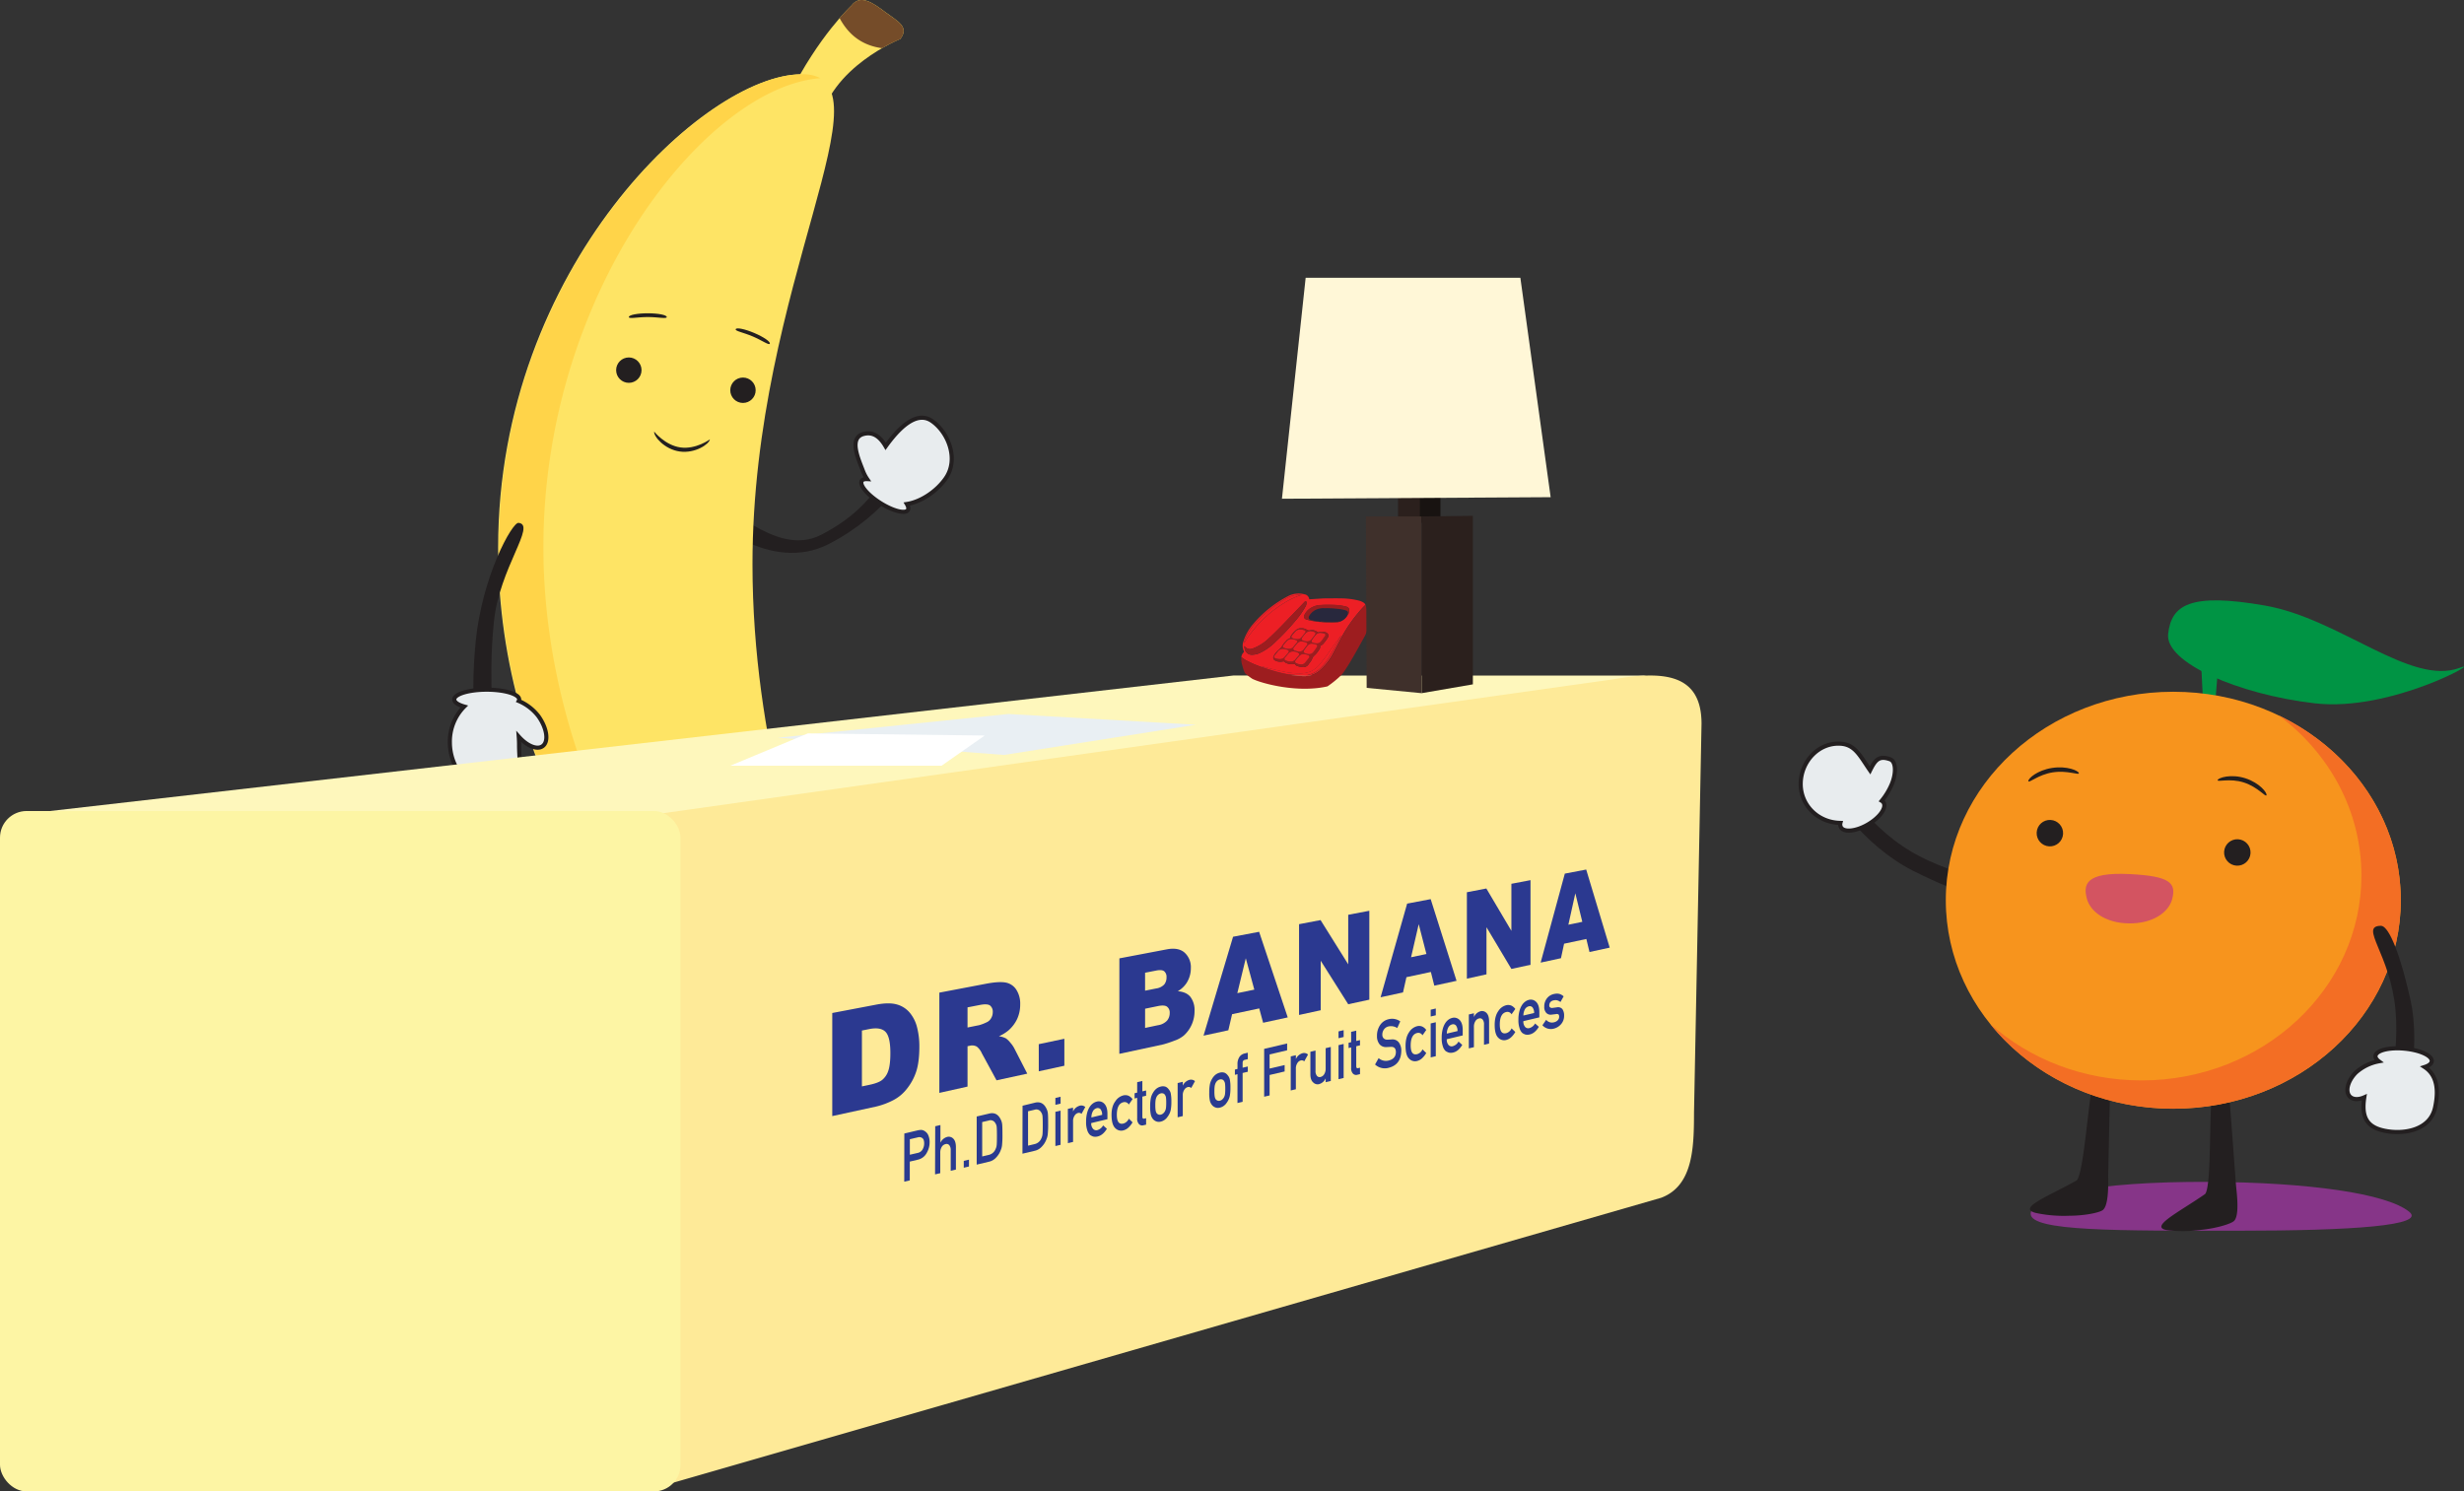<svg xmlns="http://www.w3.org/2000/svg" viewBox="0 0 1311.55 793.98"><rect x="0" y="0" width="1311.55" height="793.98" fill="#333333" stroke="none"/><defs><style>.cls-1{fill:#863588;}.cls-2{fill:#231f20;}.cls-22,.cls-3{fill:#e8ecee;stroke:#231f20;stroke-miterlimit:10;}.cls-3{stroke-width:2.19px;}.cls-4{fill:#fee465;}.cls-5{fill:#ffd449;}.cls-6{fill:#754c29;}.cls-7{fill:#fef7bc;}.cls-8{fill:#feea98;}.cls-9{fill:#fdf5a4;}.cls-10{fill:#2b3990;}.cls-11{fill:#ed1f25;}.cls-12{fill:#9d1d1f;}.cls-13{fill:#28283d;}.cls-14{fill:#2a3b90;}.cls-15{fill:#181311;}.cls-16{fill:#2b201d;}.cls-17{fill:#fff7d7;}.cls-18{fill:#3f302b;}.cls-19{fill:#e9eff3;}.cls-20{fill:#fff;}.cls-21{fill:#009444;}.cls-22{stroke-width:2.2px;}.cls-23{fill:#f7941d;}.cls-24{fill:#f36e24;}.cls-25{fill:#d35461;}</style></defs><title>desk</title><g id="Layer_2" data-name="Layer 2"><g id="Layer_7" data-name="Layer 7"><path class="cls-1" d="M1282.49,645.19c-12-10-54.7-15.73-106-16-63.12-.33-95.59,7.64-95.59,17s46.47,9,109.59,9S1291.06,652.33,1282.49,645.19Z"/><path class="cls-2" d="M437.12,284.69c33.28-17.12,32.78-38.36,43.52-37.2,6.39.69-8.33,26.09-39.51,42.14s-65.27-14-63.27-16.78C385.78,261.88,411.39,297.92,437.12,284.69Z"/><path class="cls-3" d="M496,224.08c-8.18-5.64-17.59,3.82-24.57,13.54-2.58-4.46-6.19-8-11.65-6.62-8.09,2-3,13-.45,19.7a21.12,21.12,0,0,0,2.27,4.36c-1.4-.08-2.43.2-2.89.92-1.38,2.17,3,7.42,9.76,11.72s13.38,6,14.76,3.86c.48-.76.25-1.91-.54-3.25,7.62-1.18,16-6.84,20.76-13.73C510.52,244.33,504.64,230,496,224.08Z"/><path class="cls-2" d="M329.31,603.9c-4.45-.56-13.5-3-11.59-10.09,7.33-27.46,12.94-115.19,12.94-115.19,0-7.37-5.95-32.17,0-32.17l5.22,32.32c5.93,0,5.24,4.14,4.84,11.49-4.58,84.25.54,93,.54,93C402.23,607.28,349.16,606.39,329.31,603.9Z"/><path class="cls-2" d="M391.38,597c-4.41-.82-12.6-1.58-10.9-8.76,5.15-21.84-1-101.9-1-101.9-.6-7.35-.32-12.38,5.6-12.87l4.06-1.38c5.91-.49-.59,3.14-.38,10.51,2.35,84.34,11.94,98.52,11.94,98.52C459.54,597.71,409.79,600.36,391.38,597Z"/><path class="cls-4" d="M423.23,71h0c-6.52-4.87-6.62-13.42-3-20.71,15.48-31.16,32.89-47.22,32.89-47.22,4.87-6.52,11.74-1.39,18.26,3.48h0c6.52,4.87,12.74,7.67,7.87,14.19,0,0-37.5,15-43,45.31C434.84,74.06,429.75,75.88,423.23,71Z"/><path class="cls-4" d="M447.68,530.23c-6.71-6.2-9.37-13.59-11.35-20.51-6.81-39.77-35.79-113-35.79-209.39,0-149.37,77-260.76,25.89-260.76S265.15,142.08,265.15,291.45c0,126,73.2,218.71,126.76,244.59,12.49,8.3,25,16.3,28.57,19.79C428.3,563.46,456.64,538.52,447.68,530.23Z"/><path class="cls-5" d="M416,536c-50.76-2.56-126.76-118.55-126.76-244.59,0-137,87-245.24,147.48-249.79a20.54,20.54,0,0,0-9.86-2.09c-51.07,0-161.28,102.51-161.28,251.88,0,126,73.2,218.71,126.76,244.59,12.49,8.3,25,16.3,28.57,19.79s11,.35,17.49-4.8C430.11,551.81,417.84,543.33,416,536Z"/><path class="cls-6" d="M471.37,6.56c-6.52-4.87-13.39-10-18.26-3.48,0,0-2.4,2.21-6.2,6.58,4.72,8.7,11.72,14.51,22.66,16a84.91,84.91,0,0,1,9.67-4.87C484.11,14.23,477.89,11.43,471.37,6.56Z"/><path class="cls-6" d="M448.07,530.23q-.61-.57-1.18-1.14c-5.3-1.34-13.12,1.7-19.52,8.11-5.45,5.45-8.46,11.92-8.42,17,.78.62,1.43,1.18,1.91,1.65C428.69,563.46,457,538.52,448.07,530.23Z"/><circle class="cls-2" cx="334.72" cy="197.05" r="6.76"/><circle class="cls-2" cx="395.47" cy="207.75" r="6.76"/><path class="cls-2" d="M377.86,233.91c-.35,2.52-7.83,7.6-16,6.46s-14-8.08-13.65-10.6c0,0,5.76,7.28,14,8.43S377.86,233.91,377.86,233.91Z"/><path class="cls-2" d="M354.9,168.78c0,1.11-4.52,0-10.09,0s-10.09,1.11-10.09,0,4.52-2,10.09-2S354.9,167.67,354.9,168.78Z"/><path class="cls-2" d="M391.61,175.25c-.43,1,4.06,1.72,9.07,3.85s8.64,4.87,9.07,3.85-3.28-3.57-8.29-5.69S392,174.23,391.61,175.25Z"/><path class="cls-2" d="M262.87,331.18c-3.7,37.24,2.24,53.14-4.57,61.52-4,5-8.56-16.06-5.12-51S272.63,278,276,278.35C285.71,279.31,265.73,302.39,262.87,331.18Z"/><path class="cls-3" d="M286.57,381.22a26.19,26.19,0,0,0-10.45-8.05,1.77,1.77,0,0,0,.23-.8c0-2.88-7.73-5.21-17.27-5.21s-17.27,2.33-17.27,5.21c0,1.48,2,2.81,5.31,3.76a26.41,26.41,0,0,0-7.66,19c0,13.57,9.33,24.57,20.83,24.57,20.18,0,16-9.55,16-23.12,0-1.5-.06-3-.17-4.43,4.38,4.94,9.72,7.2,12.67,5.1C292.21,394.86,291.19,387.68,286.57,381.22Z"/><polygon class="cls-7" points="876.27 359.65 656.48 359.62 26.68 431.75 363.8 450.47 876.27 359.65"/><path class="cls-8" d="M884.2,637.65,352.35,791.06c-28.43,10.64-70.47-13.4-70.47-44V481.21a43.87,43.87,0,0,1,36.17-43.37L858,361.74c26.6-4.61,47.7-3.72,47.7,23.56l-4,207.05C901.67,610.76,901.28,631.26,884.2,637.65Z"/><rect class="cls-9" y="431.75" width="362.23" height="362.23" rx="14.18" ry="14.18"/><path class="cls-10" d="M443,539.28l23.38-4.45q6.82-1.3,11-.1a13.73,13.73,0,0,1,6.86,4.38,19.48,19.48,0,0,1,3.91,7.85,40.36,40.36,0,0,1,1.21,10.15q0,8.6-1.8,13.72a29.34,29.34,0,0,1-5,9,21.78,21.78,0,0,1-6.92,5.77,39.17,39.17,0,0,1-9.23,3.47L443,594.16Zm15.79,9.33v29.75l3.83-.81q4.89-1,6.94-2.63a10.35,10.35,0,0,0,3.21-4.73q1.16-3.14,1.16-9.63,0-8.59-2.59-11.25t-8.65-1.48Z"/><path class="cls-10" d="M500,581.81V528.44l24.78-4.72q6.79-1.29,10.35-.68a8.57,8.57,0,0,1,5.73,3.67,13.62,13.62,0,0,1,2.17,8,18,18,0,0,1-1.66,7.83,18.61,18.61,0,0,1-4.57,6,21.08,21.08,0,0,1-5.11,3.12,11.22,11.22,0,0,1,3.79,1.16,11.57,11.57,0,0,1,2.32,2.27,15.69,15.69,0,0,1,2,2.83l7,13.65-16.36,3.55-7.84-14.43a9.17,9.17,0,0,0-2.67-3.52,5.08,5.08,0,0,0-3.62-.48l-1.31.27v21.5ZM515,547l6.23-1.25a23.42,23.42,0,0,0,3.9-1.5,5.09,5.09,0,0,0,2.38-2.13,6.11,6.11,0,0,0,.92-3.24A4.22,4.22,0,0,0,527,535.3q-1.46-1.08-5.48-.29L515,536.28Z"/><path class="cls-10" d="M552.92,555.87,566.54,553v14.36l-13.61,2.95Z"/><path class="cls-10" d="M595.83,510.2l25.23-4.8q6.21-1.18,9.51,1.77a10.42,10.42,0,0,1,3.3,8.2,14.52,14.52,0,0,1-2.35,8.05,14,14,0,0,1-4.6,4.27q4.6.36,6.76,3.07a11.63,11.63,0,0,1,2.16,7.45,17.59,17.59,0,0,1-1.53,7.29,16.94,16.94,0,0,1-4.21,5.8,15.8,15.8,0,0,1-5,2.72,57.25,57.25,0,0,1-6,2l-23.29,5Zm13.68,17.2,5.84-1.17a7.31,7.31,0,0,0,4.35-2.12,5.9,5.9,0,0,0,1.22-3.85,3.87,3.87,0,0,0-1.22-3.18q-1.22-1-4.26-.4l-5.93,1.16Zm0,19.83,6.84-1.44a8.31,8.31,0,0,0,4.86-2.45,6.27,6.27,0,0,0,1.41-4.11,3.87,3.87,0,0,0-1.39-3.29q-1.39-1.07-4.9-.34l-6.81,1.4Z"/><path class="cls-10" d="M670.27,536.84l-14.44,3.07-2,8.57-13.21,2.86,15.72-52.65,13.87-2.64,15.23,45.58-13.1,2.84Zm-2.62-10-4.53-16.7-4.51,18.57Z"/><path class="cls-10" d="M691.47,492l11.45-2.18,14.72,23.55V487l11.23-2.14v47.33l-11.23,2.43L703,511.46v26.36l-11.53,2.5Z"/><path class="cls-10" d="M761.63,517.44l-13,2.77-1.83,8.12-11.93,2.58L749,481.05l12.53-2.38,13.77,43.48-11.84,2.57Zm-2.37-9.56L755.16,492l-4.07,17.6Z"/><path class="cls-10" d="M780.8,475l10.36-2,13.33,22.54V470.5l10.17-1.94v45.06l-10.17,2.2-13.26-22.21V518.7L780.8,521Z"/><path class="cls-10" d="M844.39,499.87l-11.85,2.52-1.66,7.72-10.82,2.34,12.87-47.37,11.38-2.17,12.51,41.57-10.76,2.33Zm-2.15-9.13-3.72-15.2-3.7,16.74Z"/><path class="cls-11" d="M660.75,349.89a4.16,4.16,0,0,1,1.11-2.5c.17-.2.39-.37.22-.72a7,7,0,0,1-.18-5.38,26.45,26.45,0,0,1,5.07-9,61.8,61.8,0,0,1,18.46-14.82,12,12,0,0,1,8.88-1.09,3,3,0,0,1,2.55,2.42c.06.33.28.23.45.22l4.28-.27c1.29-.08,2.58-.18,3.87-.19,2.76,0,5.52-.07,8.28,0a40.57,40.57,0,0,1,9.6,1.18,8.52,8.52,0,0,1,2.54,1.12,2.11,2.11,0,0,1,.9,1.14,54.65,54.65,0,0,0-4,4.41,76.53,76.53,0,0,0-6.91,9.67c-2.22,3.67-4.08,7.54-6.09,11.32a31.31,31.31,0,0,1-7.15,9.34,12.38,12.38,0,0,1-8.23,3.18,44.23,44.23,0,0,1-5.69-.38,9.55,9.55,0,0,1-2.48-.47c1.4.09,2.79.33,4.2.42a23.86,23.86,0,0,0,5.64-.12,13.66,13.66,0,0,0,6.74-3.58,27,27,0,0,0,5.09-6.56c2.07-3.52,3.87-7.2,6-10.71,0,0,0-.09,0-.23-.82,1.08-1.59,2.08-2.35,3.1-3,4-5.69,8.28-8.94,12.11a13.4,13.4,0,0,1-5,4,16.25,16.25,0,0,1-5.88,1,39.66,39.66,0,0,1-8.78-1c-3.47-.69-6.9-1.56-10.32-2.51a1.44,1.44,0,0,0-1-.13c.2.2.5.2.65.43a3.81,3.81,0,0,1-1.58-.47,49.6,49.6,0,0,1-7.85-3.52C662.16,350.84,661.47,350.35,660.75,349.89Zm56.51-22.42h0A2.69,2.69,0,0,0,718,326c.53-1.72,0-2.72-1.77-3.14a32.12,32.12,0,0,0-6.87-.83c-2.08,0-4.16-.07-6.24.08a10.57,10.57,0,0,0-5.14,1.44,8.68,8.68,0,0,0-3.7,4,1.51,1.51,0,0,0,1,2.2,18.26,18.26,0,0,0,3,.76c1.34.27,2.69.38,4,.58h.56a24.85,24.85,0,0,0,3.3.26,15.18,15.18,0,0,1,1.78,0,21.51,21.51,0,0,0,3.48-.08,4,4,0,0,0,1.94-.41,7.34,7.34,0,0,0,3.76-3.12C717.25,327.68,717.27,327.59,717.27,327.46ZM662.35,344a4.65,4.65,0,0,0,.3,1.77,3.79,3.79,0,0,0,3.95,2.8,10.64,10.64,0,0,0,4.39-1.13,30.56,30.56,0,0,0,8.23-6,126,126,0,0,0,10.68-11.36,42.94,42.94,0,0,0,4.93-7.05,4,4,0,0,0,.62-2.2c0-.31-.06-.62-.38-.74s-.47.16-.64.34l-5.2,5.41c-2.34,2.43-4.68,4.86-7,7.28-2.18,2.23-4.38,4.44-6.67,6.55a25.15,25.15,0,0,1-8.81,5.61,3.57,3.57,0,0,1-4.06-1C662.58,344.16,662.52,344,662.35,344Zm30.19-9.51a3.5,3.5,0,0,0-2.4.72,14.64,14.64,0,0,0-2.56,2.64,2.16,2.16,0,0,0-.62,1.57.3.3,0,0,1-.24.35,4.57,4.57,0,0,0-2.29,1.64,10.16,10.16,0,0,0-1.83,2.33,10.55,10.55,0,0,1-1.4,1.73,12.68,12.68,0,0,0-3.2,3.71,1.75,1.75,0,0,0,.91,2.54,5.94,5.94,0,0,0,3.65.47c.61-.12,1.1-.2,1.48.4a.83.83,0,0,0,.34.24,6.72,6.72,0,0,0,4.2.68.73.73,0,0,1,.82.27,2.49,2.49,0,0,0,1.17.79,10.15,10.15,0,0,0,2.54.56,3.37,3.37,0,0,0,3.32-1.31c.54-.76,1.11-1.49,1.61-2.28a3.36,3.36,0,0,0,.41-.85,3.53,3.53,0,0,1,1.21-1.73,14.33,14.33,0,0,0,2.55-3.19,2.24,2.24,0,0,0,.5-1.67c0-.27.09-.38.33-.47a3.41,3.41,0,0,0,1.47-1.09,28.74,28.74,0,0,0,2.21-3c.91-1.5,0-2.54-1.17-2.93a5.64,5.64,0,0,0-3.62,0,.57.57,0,0,1-.65-.11,4.78,4.78,0,0,0-4-.93,1.9,1.9,0,0,1-1.71-.33A4.78,4.78,0,0,0,692.55,334.51Zm-30.38,7.84c.09,0,.13-.06.15-.09l.35-.55a59.55,59.55,0,0,1,7.38-9.62,64.83,64.83,0,0,1,12.4-10.36,43.6,43.6,0,0,1,9.11-4.6,5.21,5.21,0,0,0,1.36-.48l-.32,0a14.85,14.85,0,0,0-7.82,1.85,65.61,65.61,0,0,0-16.63,13.37,29.71,29.71,0,0,0-4.8,7.14A15.42,15.42,0,0,0,662.17,342.34Z"/><path class="cls-12" d="M660.75,349.89c.71.46,1.4,1,2.13,1.38a49.6,49.6,0,0,0,7.85,3.52,3.81,3.81,0,0,0,1.58.47h0a1.06,1.06,0,0,0,1,.36h0c.08.16.23.13.36.13h0c0,.12.16.11.25.14.15.18.37.08.56.14a77.66,77.66,0,0,0,11.09,2.92c.22.22.5.12.75.13h0a9.55,9.55,0,0,0,2.48.47,44.23,44.23,0,0,0,5.69.38,12.38,12.38,0,0,0,8.23-3.18,31.31,31.31,0,0,0,7.15-9.34c2-3.79,3.87-7.65,6.09-11.32a76.53,76.53,0,0,1,6.91-9.67,54.65,54.65,0,0,1,4-4.41,10.74,10.74,0,0,1,.94,3.42,40.25,40.25,0,0,1,.51,6,15.57,15.57,0,0,1-2.13,7.7c-2,3.59-9.78,18.05-12.42,20.44a54.61,54.61,0,0,1-7.18,5.83c-15.71,3.59-34.71-1.42-39.95-4a34.37,34.37,0,0,1-3.59-2.69c-.83-.59-1.76-4.32-2-5.19A10.4,10.4,0,0,1,660.75,349.89Z"/><path class="cls-12" d="M662.35,344c.17,0,.23.15.31.25a3.57,3.57,0,0,0,4.06,1,25.15,25.15,0,0,0,8.81-5.61c2.29-2.11,4.49-4.33,6.67-6.55,2.36-2.41,4.7-4.85,7-7.28l5.2-5.41c.17-.18.32-.46.64-.34s.35.44.38.74a4,4,0,0,1-.62,2.2,42.94,42.94,0,0,1-4.93,7.05,126,126,0,0,1-10.68,11.36,30.56,30.56,0,0,1-8.23,6,10.64,10.64,0,0,1-4.39,1.13,3.79,3.79,0,0,1-3.95-2.8A4.65,4.65,0,0,1,662.35,344Z"/><path class="cls-13" d="M702.84,331h-.56c-.13-.29-.4-.2-.62-.22a23,23,0,0,1-3.68-.64c-1.42-.4-1.72-1.24-.95-2.51a8.64,8.64,0,0,1,2.79-2.71,9.38,9.38,0,0,1,5.08-1.17,51.4,51.4,0,0,1,8.25.49,16.26,16.26,0,0,1,3.3.71,1.41,1.41,0,0,1,1,2l-.15.51h0c-.13,0-.12.16-.16.24a7.34,7.34,0,0,1-3.76,3.12c-.58.08-1.16.17-1.75.23a49.41,49.41,0,0,1-6.54,0A9,9,0,0,0,702.84,331Z"/><path class="cls-12" d="M692.55,334.51a4.78,4.78,0,0,1,3,.7,1.9,1.9,0,0,0,1.71.33,4.78,4.78,0,0,1,4,.93.57.57,0,0,0,.65.11,5.64,5.64,0,0,1,3.62,0c1.18.38,2.08,1.43,1.17,2.93a28.74,28.74,0,0,1-2.21,3,3.41,3.41,0,0,1-1.47,1.09c-.24.09-.36.21-.33.47a2.24,2.24,0,0,1-.5,1.67,14.33,14.33,0,0,1-2.55,3.19,3.53,3.53,0,0,0-1.21,1.73,3.36,3.36,0,0,1-.41.85c-.5.78-1.08,1.52-1.61,2.28a3.37,3.37,0,0,1-3.32,1.31,10.15,10.15,0,0,1-2.54-.56,2.49,2.49,0,0,1-1.17-.79.73.73,0,0,0-.82-.27,6.72,6.72,0,0,1-4.2-.68.83.83,0,0,1-.34-.24c-.38-.6-.86-.52-1.48-.4a5.94,5.94,0,0,1-3.65-.47,1.75,1.75,0,0,1-.91-2.54,12.68,12.68,0,0,1,3.2-3.71,10.55,10.55,0,0,0,1.4-1.73,10.16,10.16,0,0,1,1.83-2.33,4.57,4.57,0,0,1,2.29-1.64.3.3,0,0,0,.24-.35,2.16,2.16,0,0,1,.62-1.57,14.64,14.64,0,0,1,2.56-2.64A3.5,3.5,0,0,1,692.55,334.51ZM687,352.2A2.91,2.91,0,0,0,689.5,351c.55-.68,1.13-1.33,1.69-2s.48-1.26-.34-1.66a5.74,5.74,0,0,0-2.8-.61,2.91,2.91,0,0,0-2.13,1c-.65.75-1.29,1.51-1.92,2.27a.87.87,0,0,0,.27,1.47A6.8,6.8,0,0,0,687,352.2Zm-6-1.34a3.11,3.11,0,0,0,2.49-.91c.74-.8,1.44-1.63,2.14-2.47.53-.64.4-1.14-.35-1.52a6.26,6.26,0,0,0-1.94-.5,3.11,3.11,0,0,0-2.95,1c-.74.83-1.41,1.71-2.09,2.58a.78.78,0,0,0,.34,1.31A6.09,6.09,0,0,0,681.06,350.86Zm13.07-2.63a2.91,2.91,0,0,0-2.38.82,23.87,23.87,0,0,0-2.19,2.59.84.84,0,0,0,.31,1.38,5.47,5.47,0,0,0,2.85.68,2.6,2.6,0,0,0,1.94-.89q1-1.24,2-2.51a.86.86,0,0,0-.31-1.46A6.35,6.35,0,0,0,694.13,348.22Zm-2.6-1.32a2.94,2.94,0,0,0,2.37-1.11c.56-.77,1.17-1.5,1.74-2.27a.87.87,0,0,0-.34-1.47,6.14,6.14,0,0,0-2.05-.54,2.85,2.85,0,0,0-2.61.84c-.72.77-1.37,1.59-2,2.42a.85.85,0,0,0,.33,1.42A7.61,7.61,0,0,0,691.53,346.91Zm5,1.32a2.79,2.79,0,0,0,2.4-.92,23.94,23.94,0,0,0,2-2.82c.38-.65.21-1.11-.49-1.41a7,7,0,0,0-1.67-.37,2.81,2.81,0,0,0-2.69.91,32.13,32.13,0,0,0-2,2.65.86.86,0,0,0,.37,1.38A5.86,5.86,0,0,0,696.55,348.23Zm4.14-5.72a2.83,2.83,0,0,0,2.39-1c.79-1,1.5-2,2.21-3,.4-.58.2-1-.46-1.3a5.87,5.87,0,0,0-1.45-.28,3.17,3.17,0,0,0-3,1,19.44,19.44,0,0,0-2.09,2.81.83.83,0,0,0,.4,1.31A5.1,5.1,0,0,0,700.69,342.51Zm-13.11-2.28a3.11,3.11,0,0,0-2.46.88c-.72.76-1.4,1.57-2.05,2.39a.79.79,0,0,0,.33,1.38,6.9,6.9,0,0,0,2.65.57,2.85,2.85,0,0,0,2.39-1.11c.56-.72,1.17-1.4,1.74-2.11a.82.82,0,0,0-.29-1.4A6.47,6.47,0,0,0,687.58,340.23Zm7.81,1.23a3,3,0,0,0,2.81-1.26c.42-.6.88-1.17,1.34-1.75,1.22-1.53.53-2-.88-2.24a3.59,3.59,0,0,0-3.6.8,20.41,20.41,0,0,0-2.09,2.59.84.84,0,0,0,.4,1.35A5.8,5.8,0,0,0,695.39,341.45Zm-3.08-6.35a3.33,3.33,0,0,0-2.79,1c-.66.71-1.29,1.46-1.9,2.21-.48.58-.35,1.1.36,1.41a6.47,6.47,0,0,0,1.95.49,3,3,0,0,0,2.68-.84c.71-.79,1.36-1.65,2-2.5a.78.78,0,0,0-.34-1.34A5.7,5.7,0,0,0,692.31,335.1Z"/><path class="cls-11" d="M685.52,358.94A77.66,77.66,0,0,1,674.43,356c-.18-.06-.41,0-.56-.14s-.14-.13-.25-.14h0c-.09-.14-.22-.13-.36-.13h0a1.61,1.61,0,0,0-1-.36h0c-.15-.23-.45-.23-.65-.43a1.44,1.44,0,0,1,1,.13c3.41.94,6.84,1.82,10.32,2.51a39.66,39.66,0,0,0,8.78,1,16.25,16.25,0,0,0,5.88-1,13.4,13.4,0,0,0,5-4c3.25-3.84,5.93-8.1,8.94-12.11.76-1,1.53-2,2.35-3.1,0,.14,0,.2,0,.23-2.09,3.51-3.89,7.18-6,10.71a27,27,0,0,1-5.09,6.56,13.66,13.66,0,0,1-6.74,3.58,23.86,23.86,0,0,1-5.64.12c-1.41-.09-2.79-.33-4.2-.42h0C686,358.87,685.77,359,685.52,358.94Z"/><path class="cls-11" d="M662.17,342.34a15.42,15.42,0,0,1,1.18-3.37,29.71,29.71,0,0,1,4.8-7.14,65.61,65.61,0,0,1,16.63-13.37,14.85,14.85,0,0,1,7.82-1.85l.32,0a5.21,5.21,0,0,1-1.36.48,43.6,43.6,0,0,0-9.11,4.6,64.83,64.83,0,0,0-12.4,10.36,59.55,59.55,0,0,0-7.38,9.62l-.35.55S662.25,342.3,662.17,342.34Z"/><path class="cls-12" d="M717.26,327.47l.15-.51a1.41,1.41,0,0,0-1-2,16.26,16.26,0,0,0-3.3-.71,51.4,51.4,0,0,0-8.25-.49,9.38,9.38,0,0,0-5.08,1.17,8.64,8.64,0,0,0-2.79,2.71c-.77,1.27-.47,2.11.95,2.51a23,23,0,0,0,3.68.64c.22,0,.49-.06.62.22-1.35-.2-2.7-.32-4-.58a18.26,18.26,0,0,1-3-.76,1.51,1.51,0,0,1-1-2.2,8.68,8.68,0,0,1,3.7-4,10.57,10.57,0,0,1,5.14-1.44c2.08-.15,4.16-.13,6.24-.08a32.12,32.12,0,0,1,6.87.83c1.74.42,2.3,1.42,1.77,3.14A2.69,2.69,0,0,1,717.26,327.47Z"/><path class="cls-12" d="M702.84,331a9,9,0,0,1,2.21.07,49.41,49.41,0,0,0,6.54,0c.59-.05,1.17-.15,1.75-.23a4,4,0,0,1-1.94.41,21.51,21.51,0,0,1-3.48.08,15.18,15.18,0,0,0-1.78,0A24.85,24.85,0,0,1,702.84,331Z"/><path class="cls-11" d="M672.31,355.25a1.61,1.61,0,0,1,1,.36A1.06,1.06,0,0,1,672.31,355.25Z"/><path class="cls-11" d="M685.52,358.94c.25,0,.53-.06.75.13C686,359.06,685.74,359.15,685.52,358.94Z"/><path class="cls-11" d="M673.26,355.61c.14,0,.27,0,.36.13C673.49,355.74,673.34,355.77,673.26,355.61Z"/><path class="cls-11" d="M673.62,355.74c.11,0,.22,0,.25.14C673.77,355.85,673.66,355.85,673.62,355.74Z"/><path class="cls-11" d="M687,352.2a6.8,6.8,0,0,1-2.74-.66.87.87,0,0,1-.27-1.47c.64-.76,1.27-1.52,1.92-2.27a2.91,2.91,0,0,1,2.13-1,5.74,5.74,0,0,1,2.8.61c.82.39.92,1,.34,1.66s-1.14,1.32-1.69,2A2.91,2.91,0,0,1,687,352.2Z"/><path class="cls-11" d="M681.06,350.86a6.09,6.09,0,0,1-2.36-.49.78.78,0,0,1-.34-1.31c.68-.88,1.36-1.76,2.09-2.58a3.11,3.11,0,0,1,2.95-1,6.26,6.26,0,0,1,1.94.5c.75.38.87.88.35,1.52-.7.84-1.4,1.67-2.14,2.47A3.11,3.11,0,0,1,681.06,350.86Z"/><path class="cls-11" d="M694.13,348.22a6.35,6.35,0,0,1,2.23.61.86.86,0,0,1,.31,1.46q-1,1.27-2,2.51a2.6,2.6,0,0,1-1.94.89,5.47,5.47,0,0,1-2.85-.68.84.84,0,0,1-.31-1.38,23.87,23.87,0,0,1,2.19-2.59A2.91,2.91,0,0,1,694.13,348.22Z"/><path class="cls-11" d="M691.53,346.91a7.61,7.61,0,0,1-2.58-.7.85.85,0,0,1-.33-1.42c.64-.83,1.3-1.65,2-2.42a2.85,2.85,0,0,1,2.61-.84,6.14,6.14,0,0,1,2.05.54.87.87,0,0,1,.34,1.47c-.57.76-1.18,1.5-1.74,2.27A2.94,2.94,0,0,1,691.53,346.91Z"/><path class="cls-11" d="M696.55,348.23a5.86,5.86,0,0,1-2.1-.58.86.86,0,0,1-.37-1.38,32.13,32.13,0,0,1,2-2.65,2.81,2.81,0,0,1,2.69-.91,7,7,0,0,1,1.67.37c.7.3.87.75.49,1.41a23.94,23.94,0,0,1-2,2.82A2.79,2.79,0,0,1,696.55,348.23Z"/><path class="cls-11" d="M700.69,342.51a5.1,5.1,0,0,1-2-.42.83.83,0,0,1-.4-1.31,19.44,19.44,0,0,1,2.09-2.81,3.17,3.17,0,0,1,3-1,5.87,5.87,0,0,1,1.45.28c.66.28.86.73.46,1.3-.71,1-1.42,2.06-2.21,3A2.83,2.83,0,0,1,700.69,342.51Z"/><path class="cls-11" d="M687.58,340.23a6.47,6.47,0,0,1,2.32.59.82.82,0,0,1,.29,1.4c-.57.71-1.18,1.39-1.74,2.11a2.85,2.85,0,0,1-2.39,1.11,6.9,6.9,0,0,1-2.65-.57.79.79,0,0,1-.33-1.38c.66-.82,1.33-1.63,2.05-2.39A3.11,3.11,0,0,1,687.58,340.23Z"/><path class="cls-11" d="M695.39,341.45a5.8,5.8,0,0,1-2-.51.84.84,0,0,1-.4-1.35,20.41,20.41,0,0,1,2.09-2.59,3.59,3.59,0,0,1,3.6-.8c1.41.29,2.1.71.88,2.24-.46.57-.92,1.15-1.34,1.75A3,3,0,0,1,695.39,341.45Z"/><path class="cls-11" d="M692.31,335.1a5.7,5.7,0,0,1,2,.45.78.78,0,0,1,.34,1.34c-.65.85-1.3,1.7-2,2.5a3,3,0,0,1-2.68.84,6.47,6.47,0,0,1-1.95-.49c-.7-.31-.84-.83-.36-1.41.62-.75,1.24-1.5,1.9-2.21A3.33,3.33,0,0,1,692.31,335.1Z"/><path class="cls-14" d="M481.36,603.44l7-1.66a8.55,8.55,0,0,1,2.21-.24,4.2,4.2,0,0,1,2.16,1,4.48,4.48,0,0,1,1.49,2.11,9,9,0,0,1,.6,3.52,11.18,11.18,0,0,1-1.52,5.55,7.07,7.07,0,0,1-4.56,3.61l-4.48,1.06v10l-2.94.69Zm2.94,11.29,4.36-1a3.79,3.79,0,0,0,2.47-1.92,6.27,6.27,0,0,0,.79-3,5.78,5.78,0,0,0-.32-2.1,2.15,2.15,0,0,0-.93-1,2.63,2.63,0,0,0-2.11-.23l-4.26,1Z"/><path class="cls-14" d="M497.8,599.57l2.77-.65v9.32h.05a5.59,5.59,0,0,1,3.59-3,3.34,3.34,0,0,1,3.14.86q1.41,1.28,1.47,4.4v12.13l-2.77.65V612.38a4,4,0,0,0-.77-2.74,1.87,1.87,0,0,0-2-.56,3.18,3.18,0,0,0-2,1.48,5.55,5.55,0,0,0-.79,3.11v10.88l-2.77.65Z"/><path class="cls-14" d="M513,618l2.77-.65V621l-2.77.65Z"/><path class="cls-14" d="M519.88,594.38l6.78-1.59q3.93-.89,5.89,2.93a7.65,7.65,0,0,1,.89,2.81q.15,1.55.15,5.43a50.78,50.78,0,0,1-.23,5.81,9.33,9.33,0,0,1-.32,1.55q-.23.69-.54,1.45a11.24,11.24,0,0,1-2.36,3.54,7.14,7.14,0,0,1-3.68,2.13L519.88,620Zm2.93,21.27,3.51-.83a5.08,5.08,0,0,0,3.59-3.08,6.17,6.17,0,0,0,.62-2.24q.12-1.28.12-4.71t-.12-4.76a4.21,4.21,0,0,0-.76-2.16,2.86,2.86,0,0,0-3.46-1.35l-3.51.83Z"/><path class="cls-14" d="M544.29,588.64,551,587q3.92-.89,5.88,2.93a7.65,7.65,0,0,1,.89,2.81q.15,1.54.14,5.42a50.77,50.77,0,0,1-.22,5.81,9.33,9.33,0,0,1-.32,1.55q-.23.69-.54,1.44a11.22,11.22,0,0,1-2.36,3.54,7.12,7.12,0,0,1-3.67,2.13l-6.56,1.55Zm2.93,21.26,3.5-.83A5.07,5.07,0,0,0,554.3,606a6.17,6.17,0,0,0,.62-2.24q.12-1.28.12-4.71t-.12-4.76a4.21,4.21,0,0,0-.76-2.16,2.85,2.85,0,0,0-3.45-1.35l-3.5.82Z"/><path class="cls-14" d="M561.77,584.52l2.76-.65v3.65l-2.76.65Zm0,7.37,2.76-.65v18.21l-2.76.65Z"/><path class="cls-14" d="M568.4,590.33l2.76-.65v1.93h.06a5.56,5.56,0,0,1,3.57-3,3.16,3.16,0,0,1,2.89.72l-2,3.64a2,2,0,0,0-1.81-.49,3.06,3.06,0,0,0-1.82,1.34,5.09,5.09,0,0,0-.87,3.1v11l-2.76.65Z"/><path class="cls-14" d="M580.85,597.88a4.19,4.19,0,0,0,1,3.11,2.26,2.26,0,0,0,2.33.61,5.1,5.1,0,0,0,3-2.48l2,1.79q-2.1,3.47-4.94,4.11a5.27,5.27,0,0,1-2.11.08,3.59,3.59,0,0,1-1-.38,3.52,3.52,0,0,1-1-.6,5.75,5.75,0,0,1-1.42-2.51,13.15,13.15,0,0,1-.6-4.42,17.89,17.89,0,0,1,.52-4.61,11,11,0,0,1,1.32-3.19,7.09,7.09,0,0,1,1.84-2,5.74,5.74,0,0,1,2-.94,4,4,0,0,1,4,1.11q1.65,1.66,1.68,5.25v3Zm5.8-4.38a4.69,4.69,0,0,0-.86-3,2,2,0,0,0-2-.56,3.3,3.3,0,0,0-2,1.52,7,7,0,0,0-.86,3.43Z"/><path class="cls-14" d="M602.84,597.48a11.56,11.56,0,0,1-2.11,2.71,6.22,6.22,0,0,1-2.81,1.59,4.37,4.37,0,0,1-4.26-1.18q-1.9-1.74-2-6.64t2-7.65a7.16,7.16,0,0,1,4.26-3.16,4.43,4.43,0,0,1,2.81.21,5.57,5.57,0,0,1,2.11,1.79l-2,2.87a2.53,2.53,0,0,0-2.79-1.26q-3.51.76-3.57,6.54t3.57,4.8a4.4,4.4,0,0,0,2.79-2.56Z"/><path class="cls-14" d="M605.31,576.1l2.75-.65V581l2-.47v2.8l-2,.47v10.6q0,1.39,1,1.12l1-.24v3.43l-1.44.34a2.32,2.32,0,0,1-2.37-.63,4.13,4.13,0,0,1-.95-3.07v-10.9l-1.38.33V582l1.38-.33Z"/><path class="cls-14" d="M612.22,589.08a22.11,22.11,0,0,1,.36-4.5,9.07,9.07,0,0,1,1.13-2.81,8,8,0,0,1,1.58-2,5.94,5.94,0,0,1,2.57-1.32,4.27,4.27,0,0,1,2.62.1,3.9,3.9,0,0,1,1.53,1.27,4.8,4.8,0,0,1,1.16,2.27,21.35,21.35,0,0,1,.33,4.33,23.16,23.16,0,0,1-.33,4.45,8.86,8.86,0,0,1-1.16,2.88,7.12,7.12,0,0,1-.65.94,4.39,4.39,0,0,1-.88,1,5.64,5.64,0,0,1-2.62,1.41,3.81,3.81,0,0,1-2.57-.18,4,4,0,0,1-1.58-1.17,6,6,0,0,1-1.13-2.34A19.13,19.13,0,0,1,612.22,589.08Zm8.54-2a21,21,0,0,0-.13-2.82,3.11,3.11,0,0,0-.54-1.38,1.62,1.62,0,0,0-.9-.75,2.13,2.13,0,0,0-1.32-.06,3.06,3.06,0,0,0-1.3.67,3.83,3.83,0,0,0-.93,1.18,6.2,6.2,0,0,0-.52,1.63,18.7,18.7,0,0,0-.16,2.85,16.66,16.66,0,0,0,.16,2.74,4.43,4.43,0,0,0,.52,1.46,2.62,2.62,0,0,0,.93.71,2.07,2.07,0,0,0,1.3.08,2.92,2.92,0,0,0,1.32-.7,4.08,4.08,0,0,0,.9-1.14,5.26,5.26,0,0,0,.54-1.71A21.2,21.2,0,0,0,620.76,587.1Z"/><path class="cls-14" d="M626.84,576.57l2.74-.65v1.93h.06a5.54,5.54,0,0,1,3.56-3,3.14,3.14,0,0,1,2.87.72l-2,3.63a2,2,0,0,0-1.81-.49,3,3,0,0,0-1.81,1.34,5.08,5.08,0,0,0-.87,3.1v11l-2.74.65Z"/><path class="cls-14" d="M643.67,581.66a22.11,22.11,0,0,1,.36-4.5,9.06,9.06,0,0,1,1.13-2.81,8,8,0,0,1,1.58-2,5.93,5.93,0,0,1,2.57-1.32,4.26,4.26,0,0,1,2.62.1,3.89,3.89,0,0,1,1.53,1.27,4.8,4.8,0,0,1,1.15,2.26,21.35,21.35,0,0,1,.33,4.33,23.16,23.16,0,0,1-.33,4.45,8.86,8.86,0,0,1-1.16,2.88,7.11,7.11,0,0,1-.64.94,4.38,4.38,0,0,1-.88,1,5.63,5.63,0,0,1-2.62,1.4,3.8,3.8,0,0,1-2.57-.18,4,4,0,0,1-1.58-1.17A6,6,0,0,1,644,586,19.13,19.13,0,0,1,643.67,581.66Zm8.52-2a21,21,0,0,0-.13-2.81,3.11,3.11,0,0,0-.54-1.38,1.62,1.62,0,0,0-.9-.75,2.12,2.12,0,0,0-1.32-.06,3.05,3.05,0,0,0-1.29.67,3.82,3.82,0,0,0-.92,1.18,6.19,6.19,0,0,0-.52,1.63,18.7,18.7,0,0,0-.16,2.85,16.66,16.66,0,0,0,.16,2.74,4.43,4.43,0,0,0,.52,1.46,2.61,2.61,0,0,0,.92.71,2.07,2.07,0,0,0,1.29.08,2.91,2.91,0,0,0,1.32-.7,4.08,4.08,0,0,0,.9-1.14,5.26,5.26,0,0,0,.54-1.71A21.2,21.2,0,0,0,652.19,579.69Z"/><path class="cls-14" d="M658.7,571.86l-1.38.33v-2.8l1.38-.33v-2.39a6.78,6.78,0,0,1,1.08-4.07,4.57,4.57,0,0,1,2.64-1.76l1.77-.42v3.42l-1.57.37q-1.24.24-1.19,1.79v2.41l2.75-.65v2.8l-2.75.65v15.35l-2.74.65Z"/><path class="cls-14" d="M672.89,558.38l12.23-2.88v3.63l-9.33,2.2v7.53l8-1.88v3.42l-8,1.88v10.89l-2.9.68Z"/><path class="cls-14" d="M687.05,562.39l2.73-.64v1.92h.06a5.51,5.51,0,0,1,3.54-3,3.12,3.12,0,0,1,2.86.72l-2,3.62a2,2,0,0,0-1.8-.49,3,3,0,0,0-1.8,1.33,5.08,5.08,0,0,0-.87,3.09v10.93l-2.73.65Z"/><path class="cls-14" d="M697.5,559.92l2.73-.64v10.8a3.9,3.9,0,0,0,.77,2.68,1.85,1.85,0,0,0,1.94.57,3.08,3.08,0,0,0,1.93-1.49,5.63,5.63,0,0,0,.76-3V558l2.73-.64v18.11l-2.73.64v-1.94h-.05a5.49,5.49,0,0,1-3.52,3,3.24,3.24,0,0,1-3.05-.92Q697.53,575,697.5,572Z"/><path class="cls-14" d="M712.47,549.07l2.73-.64v3.63l-2.73.64Zm0,7.33,2.73-.64v18.11l-2.73.64Z"/><path class="cls-14" d="M719.18,549.31l2.73-.64v5.51l2-.47v2.79l-2,.47v10.56q0,1.38,1,1.11l1-.24v3.42l-1.42.34a2.29,2.29,0,0,1-2.35-.63,4.13,4.13,0,0,1-.94-3.05V557.61l-1.37.32v-2.79l1.37-.32Z"/><path class="cls-14" d="M733.82,563.31a5.87,5.87,0,0,0,5.42,1.25q3.72-.95,3.77-4.43,0-2.85-2.48-2.83l-2.52.12a4.44,4.44,0,0,1-3.74-1.54,6.78,6.78,0,0,1-1.32-4.4,10,10,0,0,1,1.66-5.77,7.41,7.41,0,0,1,4.56-3.13,7.5,7.5,0,0,1,6.17,1.17l-1.61,3.54a6.1,6.1,0,0,0-4.72-.84,4,4,0,0,0-2.22,1.41,4.7,4.7,0,0,0-1,3,2.7,2.7,0,0,0,.64,1.84,2.58,2.58,0,0,0,2.05.77q.78,0,2.14-.1a4.25,4.25,0,0,1,4,1.63,7.36,7.36,0,0,1,1.27,4.45q-.14,7.33-6.69,9a7.62,7.62,0,0,1-7.28-1.75Z"/><path class="cls-14" d="M759.17,560.57a11.46,11.46,0,0,1-2.09,2.69,6.13,6.13,0,0,1-2.78,1.57,4.3,4.3,0,0,1-4.21-1.18q-1.88-1.74-1.93-6.6t1.93-7.6a7.07,7.07,0,0,1,4.21-3.14,4.36,4.36,0,0,1,2.78.21,5.52,5.52,0,0,1,2.09,1.79l-2,2.85a2.5,2.5,0,0,0-2.75-1.26q-3.47.75-3.53,6.49t3.52,4.78a4.35,4.35,0,0,0,2.75-2.54Z"/><path class="cls-14" d="M761.53,537.53l2.72-.64v3.62l-2.72.64Zm0,7.31,2.72-.64v18.08l-2.72.64Z"/><path class="cls-14" d="M770.1,553.24a4.19,4.19,0,0,0,.94,3.09,2.22,2.22,0,0,0,2.3.61,5,5,0,0,0,3-2.46l2,1.78q-2.07,3.45-4.87,4.07a5.16,5.16,0,0,1-2.09.08,3.53,3.53,0,0,1-1-.38,3.47,3.47,0,0,1-1-.59,5.73,5.73,0,0,1-1.4-2.49,13.15,13.15,0,0,1-.59-4.39,17.87,17.87,0,0,1,.51-4.58,11,11,0,0,1,1.3-3.16,7,7,0,0,1,1.81-2,5.64,5.64,0,0,1,2-.93,4,4,0,0,1,3.92,1.11q1.63,1.65,1.65,5.22v3Zm5.72-4.34a4.68,4.68,0,0,0-.85-3,2,2,0,0,0-2-.56,3.25,3.25,0,0,0-2,1.51,7,7,0,0,0-.85,3.4Z"/><path class="cls-14" d="M781.84,540.06l2.71-.64v1.91h.05a5.47,5.47,0,0,1,3.51-3,3.26,3.26,0,0,1,3.07.86q1.38,1.28,1.44,4.36v12l-2.71.64V545.45a3.94,3.94,0,0,0-.75-2.71,1.82,1.82,0,0,0-1.92-.56,3.11,3.11,0,0,0-1.93,1.46,5.53,5.53,0,0,0-.77,3.07v10.77l-2.71.64Z"/><path class="cls-14" d="M806.57,549.38a11.43,11.43,0,0,1-2.08,2.69,6.1,6.1,0,0,1-2.77,1.57,4.28,4.28,0,0,1-4.2-1.18q-1.87-1.73-1.92-6.59t1.92-7.59a7,7,0,0,1,4.2-3.13,4.34,4.34,0,0,1,2.77.21,5.51,5.51,0,0,1,2.08,1.78l-2,2.85a2.49,2.49,0,0,0-2.74-1.25q-3.46.74-3.51,6.48t3.51,4.77a4.33,4.33,0,0,0,2.74-2.53Z"/><path class="cls-14" d="M810.87,543.62a4.19,4.19,0,0,0,.94,3.08,2.21,2.21,0,0,0,2.29.61,5,5,0,0,0,3-2.45l2,1.78q-2.06,3.44-4.86,4.07a5.14,5.14,0,0,1-2.08.08,3.52,3.52,0,0,1-1-.38,3.46,3.46,0,0,1-.95-.59,5.73,5.73,0,0,1-1.39-2.49,13.15,13.15,0,0,1-.59-4.38,17.87,17.87,0,0,1,.51-4.57,11,11,0,0,1,1.3-3.16,7,7,0,0,1,1.81-2,5.61,5.61,0,0,1,1.95-.93,4,4,0,0,1,3.91,1.11q1.62,1.65,1.65,5.21v3Zm5.71-4.33a4.68,4.68,0,0,0-.85-3,1.94,1.94,0,0,0-2-.56,3.24,3.24,0,0,0-2,1.5,7,7,0,0,0-.85,3.4Z"/><path class="cls-14" d="M823,542.9a4,4,0,0,0,4.27,1.3,3.75,3.75,0,0,0,1.91-1.06,2.64,2.64,0,0,0,.74-1.88q0-1-.44-1.25a1.63,1.63,0,0,0-1.21-.15l-2.39.29a3.2,3.2,0,0,1-2.77-.88,4.47,4.47,0,0,1-1.12-3.33,6.92,6.92,0,0,1,1.47-4.52A6.36,6.36,0,0,1,827,529.2a8.35,8.35,0,0,1,1.68-.24,5.84,5.84,0,0,1,1.39.16,5.74,5.74,0,0,1,2.23,1.3l-1.68,3a5.93,5.93,0,0,0-1.65-.86,4,4,0,0,0-2,0,2.88,2.88,0,0,0-1.78,1,2.81,2.81,0,0,0-.53,1.69,1.11,1.11,0,0,0,.4,1,1.64,1.64,0,0,0,1.38.32l2.24-.3a3,3,0,0,1,3,1,6.08,6.08,0,0,1,.87,3.5,6.6,6.6,0,0,1-1.6,4.43,7.48,7.48,0,0,1-4,2.44,6,6,0,0,1-5.94-1.83Z"/><rect class="cls-15" x="755.13" y="254.54" width="11.61" height="23.84"/><rect class="cls-16" x="744.15" y="254.54" width="11.61" height="23.84"/><polygon class="cls-17" points="825.39 264.68 682.36 265.51 694.98 147.89 809.27 147.89 825.39 264.68"/><polygon class="cls-18" points="756.7 369.02 727.46 366.2 727.06 274.93 756.7 274.93 756.7 369.02"/><polygon class="cls-16" points="783.99 364.32 756.7 369.02 756.7 274.93 783.99 274.61 783.99 364.32"/><polygon class="cls-19" points="636.58 385.83 534.46 401.9 413.99 392.72 536.76 380.1 636.58 385.83"/><polygon class="cls-20" points="501.19 407.63 388.75 407.63 430.05 390.42 524.14 391.57 501.19 407.63"/><path class="cls-21" d="M1309.26,355.52c13.63-5.17-36.33,23.64-77.19,18.89s-79.72-21.75-78-36.93,11.15-22.2,51.67-15.08C1245.6,329.39,1283.24,365.38,1309.26,355.52Z"/><polygon class="cls-21" points="1179.28 372.33 1172.57 371.98 1171.68 354.17 1180.62 355.77 1179.28 372.33"/><path class="cls-2" d="M1012.58,450.36c-25-17-32-39-38-31.46-2.08,2.61,17.06,31.4,44.07,44.85,26.13,13,37.51,15,39.59,12.39C1065.65,466.88,1037.53,467.33,1012.58,450.36Z"/><path class="cls-22" d="M958.49,417c.2-11.64,9.46-21.71,21.09-21.09,7.75.42,10.36,6.26,15.82,14.19,2.87-5.78,4.85-7.93,10.69-5.89,3.06,1.07,3.39,7.17.88,13.26a36.5,36.5,0,0,1-5.34,8.85,2.89,2.89,0,0,1,1,1c1.62,2.81-2.16,8-8.43,11.64s-12.68,4.29-14.3,1.48a3.28,3.28,0,0,1-.27-2.35h0C967.5,437.86,958.3,428.55,958.49,417Z"/><path class="cls-2" d="M1171.72,654.71c6.92-.68,14.63-2.73,17.11-4.46,3.64-2.54,1.57-16.34,1.31-19.93l-3.46-46.43c-.27-3.59-4.22-2.64-9.11-2.27h0c-1.82,9.29-.25,51.55-4,54.16-14.66,10.14-31.68,18.33-18.2,19.31A71.87,71.87,0,0,0,1171.72,654.71Z"/><path class="cls-2" d="M1101.53,647.21c7,0,14.82-1.32,17.45-2.81,3.86-2.18,3.12-16.11,3.2-19.71l1-46.55c.08-3.6-3.95-3-8.85-3.13h0c-2.69,9.08-5.17,51.29-9.16,53.53-15.56,8.7-33.28,15.22-20,17.49A71.87,71.87,0,0,0,1101.53,647.21Z"/><ellipse class="cls-23" cx="1156.82" cy="479.24" rx="121.1" ry="110.98"/><path class="cls-24" d="M1139.95,575.17c64.61,0,117-48.83,117-109.05,0-34.52-17.21-65.28-44.05-85.27,38.66,18.54,65,55.64,65,98.39,0,61.29-54.22,111-121.1,111-39.9,0-75.28-17.68-97.34-45C1080.45,563.79,1108.77,575.17,1139.95,575.17Z"/><circle class="cls-2" cx="1190.96" cy="453.85" r="7.04" transform="translate(672.69 1618.22) rotate(-86.87)"/><circle class="cls-2" cx="1091.18" cy="443.57" r="7.04" transform="translate(588.63 1508.87) rotate(-86.87)"/><path class="cls-2" d="M1180.42,415.28c-.41,1.25,6.43-1.17,14,1.3s11.56,8,12,6.75-3.65-6.54-11.23-9S1180.83,414,1180.42,415.28Z"/><path class="cls-2" d="M1106.55,411.58c.2,1.3-6-1.63-13.88-.41s-12.8,6-13,4.65,4.76-5.79,12.64-7S1106.35,410.28,1106.55,411.58Z"/><path class="cls-25" d="M1110.75,478.23c1.77,7.06,10,13.23,22.6,13.35s21-5.89,22.86-12.9c2.28-8.68-1.12-12.28-22.6-13.35C1109.57,464.13,1109,471.2,1110.75,478.23Z"/><path class="cls-2" d="M1275.09,537.75c2.7,30.05-8.65,56.24,1,56.09,3.34-.05,13.47-33.1,6.75-62.51-6.5-28.46-12.17-38.52-15.51-38.47C1255.48,493,1272.38,507.7,1275.09,537.75Z"/><path class="cls-22" d="M1254,571a25.1,25.1,0,0,1,12.21-6c-1.2-.9-1.85-1.87-1.76-2.84.27-2.93,7.2-4.68,15.47-3.9s14.75,3.78,14.47,6.71c-.12,1.29-1.53,2.35-3.78,3.07,4.8,3.15,8.21,9.18,5.54,21.58-2.56,11.9-16.23,14.4-26.54,12.41-9.79-1.89-12.77-7.29-11.12-17.87-3,1.34-6,1.31-7.67-.38C1248.18,581.17,1249.6,575.45,1254,571Z"/></g></g></svg>
